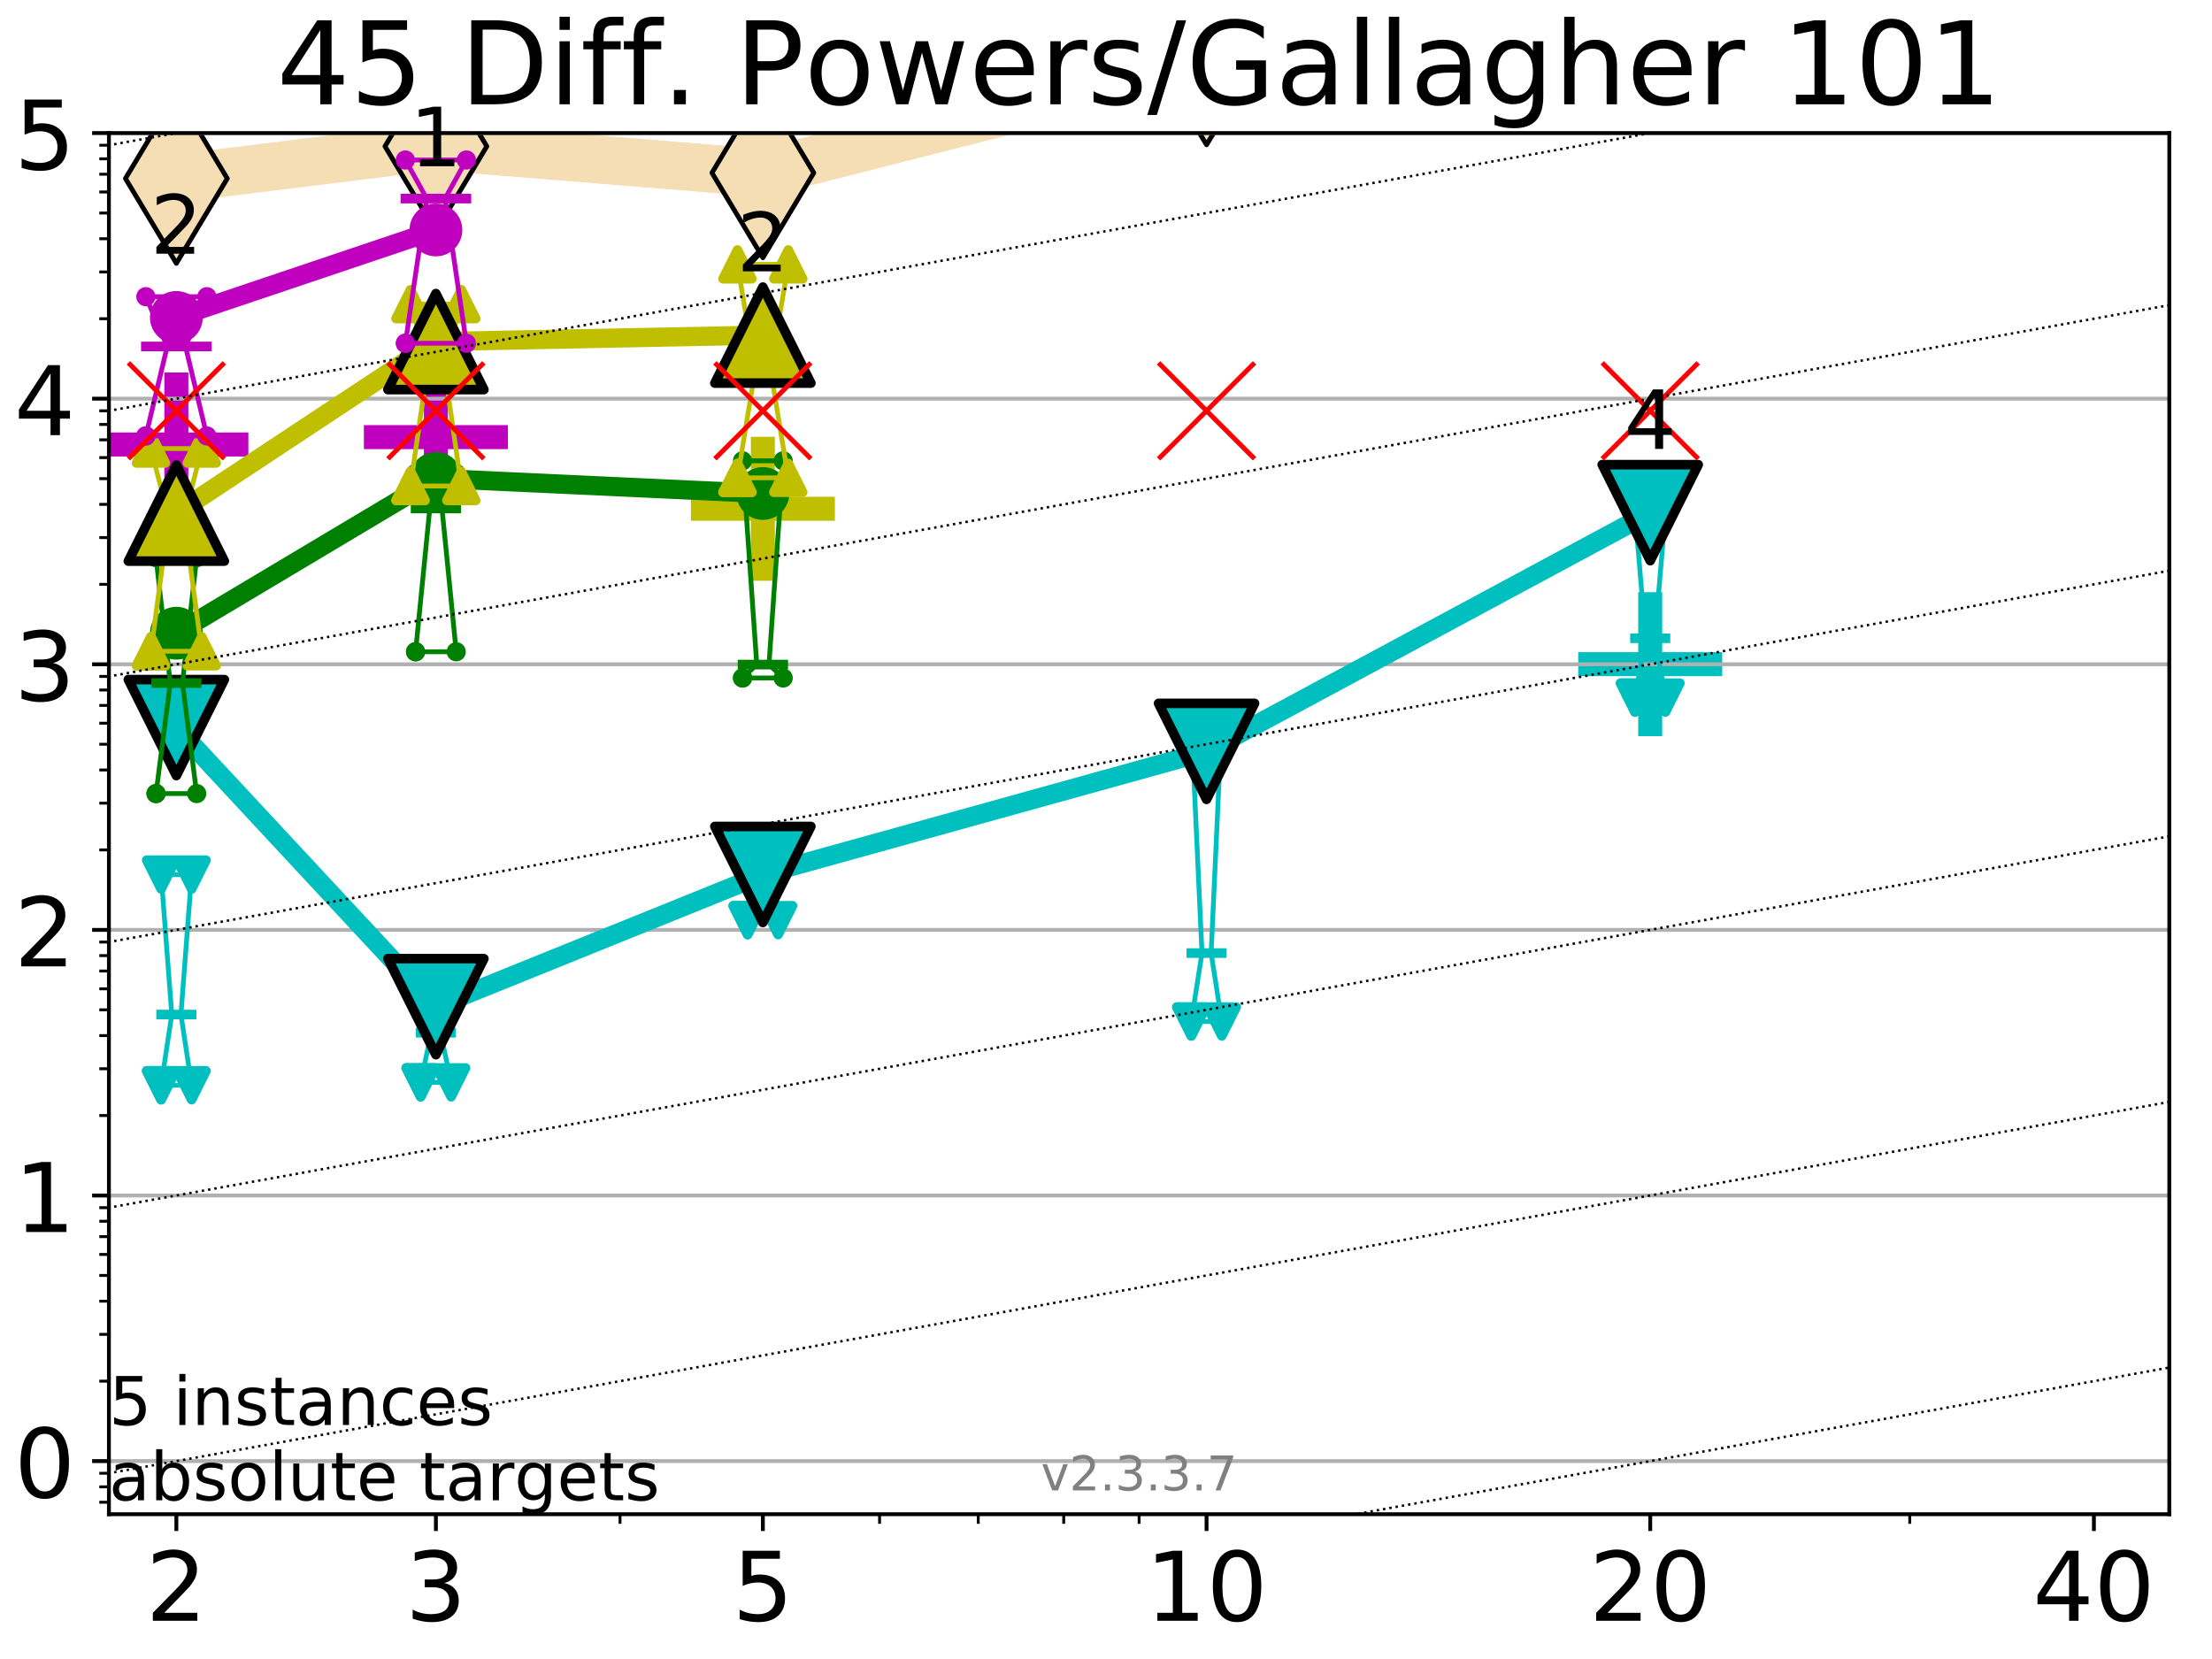 <?xml version="1.0" encoding="utf-8" standalone="no"?>
<!DOCTYPE svg PUBLIC "-//W3C//DTD SVG 1.1//EN"
  "http://www.w3.org/Graphics/SVG/1.1/DTD/svg11.dtd">
<!-- Created with matplotlib (https://matplotlib.org/) -->
<svg height="345.6pt" version="1.1" viewBox="0 0 460.8 345.6" width="460.8pt" xmlns="http://www.w3.org/2000/svg" xmlns:xlink="http://www.w3.org/1999/xlink">
 <defs>
  <style type="text/css">
*{stroke-linecap:butt;stroke-linejoin:round;}
  </style>
 </defs>
 <g id="figure_1">
  <g id="patch_1">
   <path d="M 0 345.6 
L 460.8 345.6 
L 460.8 0 
L 0 0 
z
" style="fill:#ffffff;"/>
  </g>
  <g id="axes_1">
   <g id="patch_2">
    <path d="M 22.69 315.44 
L 451.904 315.44 
L 451.904 27.72 
L 22.69 27.72 
z
" style="fill:#ffffff;"/>
   </g>
   <g id="line2d_1">
    <path clip-path="url(#p48de6385a6)" d="M 36.739 37.185 
L 90.805 30.483 
L 158.92 36.01 
L 251.346 12.482 
L 302.214 -1 
" style="fill:none;stroke:#f5deb3;stroke-linecap:square;stroke-width:10;"/>
    <defs>
     <path d="M 0 17.678 
L 10.607 0 
L 0 -17.678 
L -10.607 0 
z
" id="m143bb5221d" style="stroke:#000000;stroke-linejoin:miter;"/>
    </defs>
    <g clip-path="url(#p48de6385a6)">
     <use style="fill:#f5deb3;stroke:#000000;stroke-linejoin:miter;" x="36.739" xlink:href="#m143bb5221d" y="37.185"/>
     <use style="fill:#f5deb3;stroke:#000000;stroke-linejoin:miter;" x="90.805" xlink:href="#m143bb5221d" y="30.483"/>
     <use style="fill:#f5deb3;stroke:#000000;stroke-linejoin:miter;" x="158.92" xlink:href="#m143bb5221d" y="36.01"/>
     <use style="fill:#f5deb3;stroke:#000000;stroke-linejoin:miter;" x="251.346" xlink:href="#m143bb5221d" y="12.482"/>
     <use style="fill:#f5deb3;stroke:#000000;stroke-linejoin:miter;" x="302.214" xlink:href="#m143bb5221d" y="-1"/>
    </g>
   </g>
   <g id="line2d_2">
    <defs>
     <path d="M -15 0 
L 15 0 
M 0 15 
L 0 -15 
" id="m11f0ecebcb" style="stroke:#00bfbf;stroke-width:5;"/>
    </defs>
    <g clip-path="url(#p48de6385a6)">
     <use style="fill:#00bfbf;stroke:#00bfbf;stroke-width:5;" x="343.772" xlink:href="#m11f0ecebcb" y="138.36"/>
    </g>
   </g>
   <g id="line2d_3">
    <defs>
     <path d="M -15 0 
L 15 0 
M 0 15 
L 0 -15 
" id="ma78b1daaa3" style="stroke:#bf00bf;stroke-width:5;"/>
    </defs>
    <g clip-path="url(#p48de6385a6)">
     <use style="fill:#bf00bf;stroke:#bf00bf;stroke-width:5;" x="90.805" xlink:href="#ma78b1daaa3" y="91.065"/>
    </g>
   </g>
   <g id="line2d_4">
    <defs>
     <path d="M -15 0 
L 15 0 
M 0 15 
L 0 -15 
" id="m13474bec3f" style="stroke:#bfbf00;stroke-width:5;"/>
    </defs>
    <g clip-path="url(#p48de6385a6)">
     <use style="fill:#bfbf00;stroke:#bfbf00;stroke-width:5;" x="158.92" xlink:href="#m13474bec3f" y="105.989"/>
    </g>
   </g>
   <g id="line2d_5">
    <g clip-path="url(#p48de6385a6)">
     <use style="fill:#bf00bf;stroke:#bf00bf;stroke-width:5;" x="36.739" xlink:href="#ma78b1daaa3" y="92.593"/>
    </g>
   </g>
   <g id="matplotlib.axis_1">
    <g id="xtick_1">
     <g id="line2d_6">
      <defs>
       <path d="M 0 0 
L 0 3.5 
" id="m26e465ea55" style="stroke:#000000;stroke-width:0.8;"/>
      </defs>
      <g>
       <use style="stroke:#000000;stroke-width:0.8;" x="36.739" xlink:href="#m26e465ea55" y="315.44"/>
      </g>
     </g>
     <g id="text_1">
      <!-- 2 -->
      <defs>
       <path d="M 19.188 8.297 
L 53.609 8.297 
L 53.609 0 
L 7.328 0 
L 7.328 8.297 
Q 12.938 14.109 22.625 23.891 
Q 32.328 33.688 34.812 36.531 
Q 39.547 41.844 41.422 45.531 
Q 43.312 49.219 43.312 52.781 
Q 43.312 58.594 39.234 62.25 
Q 35.156 65.922 28.609 65.922 
Q 23.969 65.922 18.812 64.312 
Q 13.672 62.703 7.812 59.422 
L 7.812 69.391 
Q 13.766 71.781 18.938 73 
Q 24.125 74.219 28.422 74.219 
Q 39.75 74.219 46.484 68.547 
Q 53.219 62.891 53.219 53.422 
Q 53.219 48.922 51.531 44.891 
Q 49.859 40.875 45.406 35.406 
Q 44.188 33.984 37.641 27.219 
Q 31.109 20.453 19.188 8.297 
z
" id="DejaVuSans-50"/>
      </defs>
      <g transform="translate(30.377 337.637)scale(0.2 -0.2)">
       <use xlink:href="#DejaVuSans-50"/>
      </g>
     </g>
    </g>
    <g id="xtick_2">
     <g id="line2d_7">
      <g>
       <use style="stroke:#000000;stroke-width:0.8;" x="90.805" xlink:href="#m26e465ea55" y="315.44"/>
      </g>
     </g>
     <g id="text_2">
      <!-- 3 -->
      <defs>
       <path d="M 40.578 39.312 
Q 47.656 37.797 51.625 33 
Q 55.609 28.219 55.609 21.188 
Q 55.609 10.406 48.188 4.484 
Q 40.766 -1.422 27.094 -1.422 
Q 22.516 -1.422 17.656 -0.516 
Q 12.797 0.391 7.625 2.203 
L 7.625 11.719 
Q 11.719 9.328 16.594 8.109 
Q 21.484 6.891 26.812 6.891 
Q 36.078 6.891 40.938 10.547 
Q 45.797 14.203 45.797 21.188 
Q 45.797 27.641 41.281 31.266 
Q 36.766 34.906 28.719 34.906 
L 20.219 34.906 
L 20.219 43.016 
L 29.109 43.016 
Q 36.375 43.016 40.234 45.922 
Q 44.094 48.828 44.094 54.297 
Q 44.094 59.906 40.109 62.906 
Q 36.141 65.922 28.719 65.922 
Q 24.656 65.922 20.016 65.031 
Q 15.375 64.156 9.812 62.312 
L 9.812 71.094 
Q 15.438 72.656 20.344 73.438 
Q 25.25 74.219 29.594 74.219 
Q 40.828 74.219 47.359 69.109 
Q 53.906 64.016 53.906 55.328 
Q 53.906 49.266 50.438 45.094 
Q 46.969 40.922 40.578 39.312 
z
" id="DejaVuSans-51"/>
      </defs>
      <g transform="translate(84.442 337.637)scale(0.2 -0.2)">
       <use xlink:href="#DejaVuSans-51"/>
      </g>
     </g>
    </g>
    <g id="xtick_3">
     <g id="line2d_8">
      <g>
       <use style="stroke:#000000;stroke-width:0.8;" x="158.92" xlink:href="#m26e465ea55" y="315.44"/>
      </g>
     </g>
     <g id="text_3">
      <!-- 5 -->
      <defs>
       <path d="M 10.797 72.906 
L 49.516 72.906 
L 49.516 64.594 
L 19.828 64.594 
L 19.828 46.734 
Q 21.969 47.469 24.109 47.828 
Q 26.266 48.188 28.422 48.188 
Q 40.625 48.188 47.75 41.5 
Q 54.891 34.812 54.891 23.391 
Q 54.891 11.625 47.562 5.094 
Q 40.234 -1.422 26.906 -1.422 
Q 22.312 -1.422 17.547 -0.641 
Q 12.797 0.141 7.719 1.703 
L 7.719 11.625 
Q 12.109 9.234 16.797 8.062 
Q 21.484 6.891 26.703 6.891 
Q 35.156 6.891 40.078 11.328 
Q 45.016 15.766 45.016 23.391 
Q 45.016 31 40.078 35.438 
Q 35.156 39.891 26.703 39.891 
Q 22.75 39.891 18.812 39.016 
Q 14.891 38.141 10.797 36.281 
z
" id="DejaVuSans-53"/>
      </defs>
      <g transform="translate(152.557 337.637)scale(0.2 -0.2)">
       <use xlink:href="#DejaVuSans-53"/>
      </g>
     </g>
    </g>
    <g id="xtick_4">
     <g id="line2d_9">
      <g>
       <use style="stroke:#000000;stroke-width:0.8;" x="251.346" xlink:href="#m26e465ea55" y="315.44"/>
      </g>
     </g>
     <g id="text_4">
      <!-- 10 -->
      <defs>
       <path d="M 12.406 8.297 
L 28.516 8.297 
L 28.516 63.922 
L 10.984 60.406 
L 10.984 69.391 
L 28.422 72.906 
L 38.281 72.906 
L 38.281 8.297 
L 54.391 8.297 
L 54.391 0 
L 12.406 0 
z
" id="DejaVuSans-49"/>
       <path d="M 31.781 66.406 
Q 24.172 66.406 20.328 58.906 
Q 16.5 51.422 16.5 36.375 
Q 16.5 21.391 20.328 13.891 
Q 24.172 6.391 31.781 6.391 
Q 39.453 6.391 43.281 13.891 
Q 47.125 21.391 47.125 36.375 
Q 47.125 51.422 43.281 58.906 
Q 39.453 66.406 31.781 66.406 
z
M 31.781 74.219 
Q 44.047 74.219 50.516 64.516 
Q 56.984 54.828 56.984 36.375 
Q 56.984 17.969 50.516 8.266 
Q 44.047 -1.422 31.781 -1.422 
Q 19.531 -1.422 13.062 8.266 
Q 6.594 17.969 6.594 36.375 
Q 6.594 54.828 13.062 64.516 
Q 19.531 74.219 31.781 74.219 
z
" id="DejaVuSans-48"/>
      </defs>
      <g transform="translate(238.621 337.637)scale(0.2 -0.2)">
       <use xlink:href="#DejaVuSans-49"/>
       <use x="63.623" xlink:href="#DejaVuSans-48"/>
      </g>
     </g>
    </g>
    <g id="xtick_5">
     <g id="line2d_10">
      <g>
       <use style="stroke:#000000;stroke-width:0.8;" x="343.772" xlink:href="#m26e465ea55" y="315.44"/>
      </g>
     </g>
     <g id="text_5">
      <!-- 20 -->
      <g transform="translate(331.047 337.637)scale(0.2 -0.2)">
       <use xlink:href="#DejaVuSans-50"/>
       <use x="63.623" xlink:href="#DejaVuSans-48"/>
      </g>
     </g>
    </g>
    <g id="xtick_6">
     <g id="line2d_11">
      <g>
       <use style="stroke:#000000;stroke-width:0.8;" x="436.198" xlink:href="#m26e465ea55" y="315.44"/>
      </g>
     </g>
     <g id="text_6">
      <!-- 40 -->
      <defs>
       <path d="M 37.797 64.312 
L 12.891 25.391 
L 37.797 25.391 
z
M 35.203 72.906 
L 47.609 72.906 
L 47.609 25.391 
L 58.016 25.391 
L 58.016 17.188 
L 47.609 17.188 
L 47.609 0 
L 37.797 0 
L 37.797 17.188 
L 4.891 17.188 
L 4.891 26.703 
z
" id="DejaVuSans-52"/>
      </defs>
      <g transform="translate(423.473 337.637)scale(0.2 -0.2)">
       <use xlink:href="#DejaVuSans-52"/>
       <use x="63.623" xlink:href="#DejaVuSans-48"/>
      </g>
     </g>
    </g>
    <g id="xtick_7">
     <g id="line2d_12">
      <defs>
       <path d="M 0 0 
L 0 2 
" id="ma9950a8998" style="stroke:#000000;stroke-width:0.6;"/>
      </defs>
      <g>
       <use style="stroke:#000000;stroke-width:0.6;" x="129.165" xlink:href="#ma9950a8998" y="315.44"/>
      </g>
     </g>
    </g>
    <g id="xtick_8">
     <g id="line2d_13">
      <g>
       <use style="stroke:#000000;stroke-width:0.6;" x="183.231" xlink:href="#ma9950a8998" y="315.44"/>
      </g>
     </g>
    </g>
    <g id="xtick_9">
     <g id="line2d_14">
      <g>
       <use style="stroke:#000000;stroke-width:0.6;" x="203.786" xlink:href="#ma9950a8998" y="315.44"/>
      </g>
     </g>
    </g>
    <g id="xtick_10">
     <g id="line2d_15">
      <g>
       <use style="stroke:#000000;stroke-width:0.6;" x="221.591" xlink:href="#ma9950a8998" y="315.44"/>
      </g>
     </g>
    </g>
    <g id="xtick_11">
     <g id="line2d_16">
      <g>
       <use style="stroke:#000000;stroke-width:0.6;" x="237.297" xlink:href="#ma9950a8998" y="315.44"/>
      </g>
     </g>
    </g>
    <g id="xtick_12">
     <g id="line2d_17">
      <g>
       <use style="stroke:#000000;stroke-width:0.6;" x="397.838" xlink:href="#ma9950a8998" y="315.44"/>
      </g>
     </g>
    </g>
   </g>
   <g id="matplotlib.axis_2">
    <g id="ytick_1">
     <g id="line2d_18">
      <path clip-path="url(#p48de6385a6)" d="M 22.69 304.374 
L 451.904 304.374 
" style="fill:none;stroke:#b0b0b0;stroke-linecap:square;stroke-width:0.8;"/>
     </g>
     <g id="line2d_19">
      <defs>
       <path d="M 0 0 
L -3.5 0 
" id="m10215bde98" style="stroke:#000000;stroke-width:0.8;"/>
      </defs>
      <g>
       <use style="stroke:#000000;stroke-width:0.8;" x="22.69" xlink:href="#m10215bde98" y="304.374"/>
      </g>
     </g>
     <g id="text_7">
      <!-- 0 -->
      <g transform="translate(2.965 311.972)scale(0.2 -0.2)">
       <use xlink:href="#DejaVuSans-48"/>
      </g>
     </g>
    </g>
    <g id="ytick_2">
     <g id="line2d_20">
      <path clip-path="url(#p48de6385a6)" d="M 22.69 249.043 
L 451.904 249.043 
" style="fill:none;stroke:#b0b0b0;stroke-linecap:square;stroke-width:0.8;"/>
     </g>
     <g id="line2d_21">
      <g>
       <use style="stroke:#000000;stroke-width:0.8;" x="22.69" xlink:href="#m10215bde98" y="249.043"/>
      </g>
     </g>
     <g id="text_8">
      <!-- 1 -->
      <g transform="translate(2.965 256.642)scale(0.2 -0.2)">
       <use xlink:href="#DejaVuSans-49"/>
      </g>
     </g>
    </g>
    <g id="ytick_3">
     <g id="line2d_22">
      <path clip-path="url(#p48de6385a6)" d="M 22.69 193.712 
L 451.904 193.712 
" style="fill:none;stroke:#b0b0b0;stroke-linecap:square;stroke-width:0.8;"/>
     </g>
     <g id="line2d_23">
      <g>
       <use style="stroke:#000000;stroke-width:0.8;" x="22.69" xlink:href="#m10215bde98" y="193.712"/>
      </g>
     </g>
     <g id="text_9">
      <!-- 2 -->
      <g transform="translate(2.965 201.311)scale(0.2 -0.2)">
       <use xlink:href="#DejaVuSans-50"/>
      </g>
     </g>
    </g>
    <g id="ytick_4">
     <g id="line2d_24">
      <path clip-path="url(#p48de6385a6)" d="M 22.69 138.382 
L 451.904 138.382 
" style="fill:none;stroke:#b0b0b0;stroke-linecap:square;stroke-width:0.8;"/>
     </g>
     <g id="line2d_25">
      <g>
       <use style="stroke:#000000;stroke-width:0.8;" x="22.69" xlink:href="#m10215bde98" y="138.382"/>
      </g>
     </g>
     <g id="text_10">
      <!-- 3 -->
      <g transform="translate(2.965 145.98)scale(0.2 -0.2)">
       <use xlink:href="#DejaVuSans-51"/>
      </g>
     </g>
    </g>
    <g id="ytick_5">
     <g id="line2d_26">
      <path clip-path="url(#p48de6385a6)" d="M 22.69 83.051 
L 451.904 83.051 
" style="fill:none;stroke:#b0b0b0;stroke-linecap:square;stroke-width:0.8;"/>
     </g>
     <g id="line2d_27">
      <g>
       <use style="stroke:#000000;stroke-width:0.8;" x="22.69" xlink:href="#m10215bde98" y="83.051"/>
      </g>
     </g>
     <g id="text_11">
      <!-- 4 -->
      <g transform="translate(2.965 90.649)scale(0.2 -0.2)">
       <use xlink:href="#DejaVuSans-52"/>
      </g>
     </g>
    </g>
    <g id="ytick_6">
     <g id="line2d_28">
      <path clip-path="url(#p48de6385a6)" d="M 22.69 27.72 
L 451.904 27.72 
" style="fill:none;stroke:#b0b0b0;stroke-linecap:square;stroke-width:0.8;"/>
     </g>
     <g id="line2d_29">
      <g>
       <use style="stroke:#000000;stroke-width:0.8;" x="22.69" xlink:href="#m10215bde98" y="27.72"/>
      </g>
     </g>
     <g id="text_12">
      <!-- 5 -->
      <g transform="translate(2.965 35.318)scale(0.2 -0.2)">
       <use xlink:href="#DejaVuSans-53"/>
      </g>
     </g>
    </g>
    <g id="ytick_7">
     <g id="line2d_30">
      <defs>
       <path d="M 0 0 
L -2 0 
" id="m26059a6b35" style="stroke:#000000;stroke-width:0.6;"/>
      </defs>
      <g>
       <use style="stroke:#000000;stroke-width:0.6;" x="22.69" xlink:href="#m26059a6b35" y="312.945"/>
      </g>
     </g>
    </g>
    <g id="ytick_8">
     <g id="line2d_31">
      <g>
       <use style="stroke:#000000;stroke-width:0.6;" x="22.69" xlink:href="#m26059a6b35" y="309.736"/>
      </g>
     </g>
    </g>
    <g id="ytick_9">
     <g id="line2d_32">
      <g>
       <use style="stroke:#000000;stroke-width:0.6;" x="22.69" xlink:href="#m26059a6b35" y="306.906"/>
      </g>
     </g>
    </g>
    <g id="ytick_10">
     <g id="line2d_33">
      <g>
       <use style="stroke:#000000;stroke-width:0.6;" x="22.69" xlink:href="#m26059a6b35" y="287.718"/>
      </g>
     </g>
    </g>
    <g id="ytick_11">
     <g id="line2d_34">
      <g>
       <use style="stroke:#000000;stroke-width:0.6;" x="22.69" xlink:href="#m26059a6b35" y="277.974"/>
      </g>
     </g>
    </g>
    <g id="ytick_12">
     <g id="line2d_35">
      <g>
       <use style="stroke:#000000;stroke-width:0.6;" x="22.69" xlink:href="#m26059a6b35" y="271.061"/>
      </g>
     </g>
    </g>
    <g id="ytick_13">
     <g id="line2d_36">
      <g>
       <use style="stroke:#000000;stroke-width:0.6;" x="22.69" xlink:href="#m26059a6b35" y="265.699"/>
      </g>
     </g>
    </g>
    <g id="ytick_14">
     <g id="line2d_37">
      <g>
       <use style="stroke:#000000;stroke-width:0.6;" x="22.69" xlink:href="#m26059a6b35" y="261.318"/>
      </g>
     </g>
    </g>
    <g id="ytick_15">
     <g id="line2d_38">
      <g>
       <use style="stroke:#000000;stroke-width:0.6;" x="22.69" xlink:href="#m26059a6b35" y="257.614"/>
      </g>
     </g>
    </g>
    <g id="ytick_16">
     <g id="line2d_39">
      <g>
       <use style="stroke:#000000;stroke-width:0.6;" x="22.69" xlink:href="#m26059a6b35" y="254.405"/>
      </g>
     </g>
    </g>
    <g id="ytick_17">
     <g id="line2d_40">
      <g>
       <use style="stroke:#000000;stroke-width:0.6;" x="22.69" xlink:href="#m26059a6b35" y="251.575"/>
      </g>
     </g>
    </g>
    <g id="ytick_18">
     <g id="line2d_41">
      <g>
       <use style="stroke:#000000;stroke-width:0.6;" x="22.69" xlink:href="#m26059a6b35" y="232.387"/>
      </g>
     </g>
    </g>
    <g id="ytick_19">
     <g id="line2d_42">
      <g>
       <use style="stroke:#000000;stroke-width:0.6;" x="22.69" xlink:href="#m26059a6b35" y="222.644"/>
      </g>
     </g>
    </g>
    <g id="ytick_20">
     <g id="line2d_43">
      <g>
       <use style="stroke:#000000;stroke-width:0.6;" x="22.69" xlink:href="#m26059a6b35" y="215.731"/>
      </g>
     </g>
    </g>
    <g id="ytick_21">
     <g id="line2d_44">
      <g>
       <use style="stroke:#000000;stroke-width:0.6;" x="22.69" xlink:href="#m26059a6b35" y="210.369"/>
      </g>
     </g>
    </g>
    <g id="ytick_22">
     <g id="line2d_45">
      <g>
       <use style="stroke:#000000;stroke-width:0.6;" x="22.69" xlink:href="#m26059a6b35" y="205.987"/>
      </g>
     </g>
    </g>
    <g id="ytick_23">
     <g id="line2d_46">
      <g>
       <use style="stroke:#000000;stroke-width:0.6;" x="22.69" xlink:href="#m26059a6b35" y="202.283"/>
      </g>
     </g>
    </g>
    <g id="ytick_24">
     <g id="line2d_47">
      <g>
       <use style="stroke:#000000;stroke-width:0.6;" x="22.69" xlink:href="#m26059a6b35" y="199.074"/>
      </g>
     </g>
    </g>
    <g id="ytick_25">
     <g id="line2d_48">
      <g>
       <use style="stroke:#000000;stroke-width:0.6;" x="22.69" xlink:href="#m26059a6b35" y="196.244"/>
      </g>
     </g>
    </g>
    <g id="ytick_26">
     <g id="line2d_49">
      <g>
       <use style="stroke:#000000;stroke-width:0.6;" x="22.69" xlink:href="#m26059a6b35" y="177.056"/>
      </g>
     </g>
    </g>
    <g id="ytick_27">
     <g id="line2d_50">
      <g>
       <use style="stroke:#000000;stroke-width:0.6;" x="22.69" xlink:href="#m26059a6b35" y="167.313"/>
      </g>
     </g>
    </g>
    <g id="ytick_28">
     <g id="line2d_51">
      <g>
       <use style="stroke:#000000;stroke-width:0.6;" x="22.69" xlink:href="#m26059a6b35" y="160.4"/>
      </g>
     </g>
    </g>
    <g id="ytick_29">
     <g id="line2d_52">
      <g>
       <use style="stroke:#000000;stroke-width:0.6;" x="22.69" xlink:href="#m26059a6b35" y="155.038"/>
      </g>
     </g>
    </g>
    <g id="ytick_30">
     <g id="line2d_53">
      <g>
       <use style="stroke:#000000;stroke-width:0.6;" x="22.69" xlink:href="#m26059a6b35" y="150.657"/>
      </g>
     </g>
    </g>
    <g id="ytick_31">
     <g id="line2d_54">
      <g>
       <use style="stroke:#000000;stroke-width:0.6;" x="22.69" xlink:href="#m26059a6b35" y="146.952"/>
      </g>
     </g>
    </g>
    <g id="ytick_32">
     <g id="line2d_55">
      <g>
       <use style="stroke:#000000;stroke-width:0.6;" x="22.69" xlink:href="#m26059a6b35" y="143.744"/>
      </g>
     </g>
    </g>
    <g id="ytick_33">
     <g id="line2d_56">
      <g>
       <use style="stroke:#000000;stroke-width:0.6;" x="22.69" xlink:href="#m26059a6b35" y="140.913"/>
      </g>
     </g>
    </g>
    <g id="ytick_34">
     <g id="line2d_57">
      <g>
       <use style="stroke:#000000;stroke-width:0.6;" x="22.69" xlink:href="#m26059a6b35" y="121.725"/>
      </g>
     </g>
    </g>
    <g id="ytick_35">
     <g id="line2d_58">
      <g>
       <use style="stroke:#000000;stroke-width:0.6;" x="22.69" xlink:href="#m26059a6b35" y="111.982"/>
      </g>
     </g>
    </g>
    <g id="ytick_36">
     <g id="line2d_59">
      <g>
       <use style="stroke:#000000;stroke-width:0.6;" x="22.69" xlink:href="#m26059a6b35" y="105.069"/>
      </g>
     </g>
    </g>
    <g id="ytick_37">
     <g id="line2d_60">
      <g>
       <use style="stroke:#000000;stroke-width:0.6;" x="22.69" xlink:href="#m26059a6b35" y="99.707"/>
      </g>
     </g>
    </g>
    <g id="ytick_38">
     <g id="line2d_61">
      <g>
       <use style="stroke:#000000;stroke-width:0.6;" x="22.69" xlink:href="#m26059a6b35" y="95.326"/>
      </g>
     </g>
    </g>
    <g id="ytick_39">
     <g id="line2d_62">
      <g>
       <use style="stroke:#000000;stroke-width:0.6;" x="22.69" xlink:href="#m26059a6b35" y="91.622"/>
      </g>
     </g>
    </g>
    <g id="ytick_40">
     <g id="line2d_63">
      <g>
       <use style="stroke:#000000;stroke-width:0.6;" x="22.69" xlink:href="#m26059a6b35" y="88.413"/>
      </g>
     </g>
    </g>
    <g id="ytick_41">
     <g id="line2d_64">
      <g>
       <use style="stroke:#000000;stroke-width:0.6;" x="22.69" xlink:href="#m26059a6b35" y="85.583"/>
      </g>
     </g>
    </g>
    <g id="ytick_42">
     <g id="line2d_65">
      <g>
       <use style="stroke:#000000;stroke-width:0.6;" x="22.69" xlink:href="#m26059a6b35" y="66.395"/>
      </g>
     </g>
    </g>
    <g id="ytick_43">
     <g id="line2d_66">
      <g>
       <use style="stroke:#000000;stroke-width:0.6;" x="22.69" xlink:href="#m26059a6b35" y="56.651"/>
      </g>
     </g>
    </g>
    <g id="ytick_44">
     <g id="line2d_67">
      <g>
       <use style="stroke:#000000;stroke-width:0.6;" x="22.69" xlink:href="#m26059a6b35" y="49.738"/>
      </g>
     </g>
    </g>
    <g id="ytick_45">
     <g id="line2d_68">
      <g>
       <use style="stroke:#000000;stroke-width:0.6;" x="22.69" xlink:href="#m26059a6b35" y="44.376"/>
      </g>
     </g>
    </g>
    <g id="ytick_46">
     <g id="line2d_69">
      <g>
       <use style="stroke:#000000;stroke-width:0.6;" x="22.69" xlink:href="#m26059a6b35" y="39.995"/>
      </g>
     </g>
    </g>
    <g id="ytick_47">
     <g id="line2d_70">
      <g>
       <use style="stroke:#000000;stroke-width:0.6;" x="22.69" xlink:href="#m26059a6b35" y="36.291"/>
      </g>
     </g>
    </g>
    <g id="ytick_48">
     <g id="line2d_71">
      <g>
       <use style="stroke:#000000;stroke-width:0.6;" x="22.69" xlink:href="#m26059a6b35" y="33.082"/>
      </g>
     </g>
    </g>
    <g id="ytick_49">
     <g id="line2d_72">
      <g>
       <use style="stroke:#000000;stroke-width:0.6;" x="22.69" xlink:href="#m26059a6b35" y="30.252"/>
      </g>
     </g>
    </g>
   </g>
   <g id="line2d_73">
    <path clip-path="url(#p48de6385a6)" d="M 33.562 226.082 
L 35.786 211.349 
L 33.562 182.194 
L 39.916 182.194 
L 37.692 211.349 
L 39.916 226.082 
L 33.562 226.082 
" style="fill:none;stroke:#00bfbf;stroke-linecap:square;"/>
   </g>
   <g id="line2d_74">
    <path clip-path="url(#p48de6385a6)" d="M 33.562 226.082 
L 39.916 226.082 
L 39.916 182.194 
L 33.562 182.194 
L 33.562 226.082 
" style="fill:none;"/>
    <defs>
     <path d="M -0 3 
L 3 -3 
L -3 -3 
z
" id="m8b09a5841c" style="stroke:#00bfbf;stroke-linejoin:miter;stroke-width:2;"/>
    </defs>
    <g clip-path="url(#p48de6385a6)">
     <use style="fill:#00bfbf;stroke:#00bfbf;stroke-linejoin:miter;stroke-width:2;" x="33.562" xlink:href="#m8b09a5841c" y="226.082"/>
     <use style="fill:#00bfbf;stroke:#00bfbf;stroke-linejoin:miter;stroke-width:2;" x="39.916" xlink:href="#m8b09a5841c" y="226.082"/>
     <use style="fill:#00bfbf;stroke:#00bfbf;stroke-linejoin:miter;stroke-width:2;" x="39.916" xlink:href="#m8b09a5841c" y="182.194"/>
     <use style="fill:#00bfbf;stroke:#00bfbf;stroke-linejoin:miter;stroke-width:2;" x="33.562" xlink:href="#m8b09a5841c" y="182.194"/>
     <use style="fill:#00bfbf;stroke:#00bfbf;stroke-linejoin:miter;stroke-width:2;" x="33.562" xlink:href="#m8b09a5841c" y="226.082"/>
    </g>
   </g>
   <g id="line2d_75">
    <path clip-path="url(#p48de6385a6)" d="M 33.562 211.349 
L 39.916 211.349 
" style="fill:none;stroke:#00bfbf;stroke-linecap:square;stroke-width:2;"/>
   </g>
   <g id="line2d_76">
    <path clip-path="url(#p48de6385a6)" d="M 87.628 225.474 
L 89.852 215.137 
L 87.628 206.121 
L 93.982 206.121 
L 91.758 215.137 
L 93.982 225.474 
L 87.628 225.474 
" style="fill:none;stroke:#00bfbf;stroke-linecap:square;"/>
   </g>
   <g id="line2d_77">
    <path clip-path="url(#p48de6385a6)" d="M 87.628 225.474 
L 93.982 225.474 
L 93.982 206.121 
L 87.628 206.121 
L 87.628 225.474 
" style="fill:none;"/>
    <g clip-path="url(#p48de6385a6)">
     <use style="fill:#00bfbf;stroke:#00bfbf;stroke-linejoin:miter;stroke-width:2;" x="87.628" xlink:href="#m8b09a5841c" y="225.474"/>
     <use style="fill:#00bfbf;stroke:#00bfbf;stroke-linejoin:miter;stroke-width:2;" x="93.982" xlink:href="#m8b09a5841c" y="225.474"/>
     <use style="fill:#00bfbf;stroke:#00bfbf;stroke-linejoin:miter;stroke-width:2;" x="93.982" xlink:href="#m8b09a5841c" y="206.121"/>
     <use style="fill:#00bfbf;stroke:#00bfbf;stroke-linejoin:miter;stroke-width:2;" x="87.628" xlink:href="#m8b09a5841c" y="206.121"/>
     <use style="fill:#00bfbf;stroke:#00bfbf;stroke-linejoin:miter;stroke-width:2;" x="87.628" xlink:href="#m8b09a5841c" y="225.474"/>
    </g>
   </g>
   <g id="line2d_78">
    <path clip-path="url(#p48de6385a6)" d="M 87.628 215.137 
L 93.982 215.137 
" style="fill:none;stroke:#00bfbf;stroke-linecap:square;stroke-width:2;"/>
   </g>
   <g id="line2d_79">
    <path clip-path="url(#p48de6385a6)" d="M 155.743 191.686 
L 157.967 189.654 
L 155.743 176.067 
L 162.097 176.067 
L 159.873 189.654 
L 162.097 191.686 
L 155.743 191.686 
" style="fill:none;stroke:#00bfbf;stroke-linecap:square;"/>
   </g>
   <g id="line2d_80">
    <path clip-path="url(#p48de6385a6)" d="M 155.743 191.686 
L 162.097 191.686 
L 162.097 176.067 
L 155.743 176.067 
L 155.743 191.686 
" style="fill:none;"/>
    <g clip-path="url(#p48de6385a6)">
     <use style="fill:#00bfbf;stroke:#00bfbf;stroke-linejoin:miter;stroke-width:2;" x="155.743" xlink:href="#m8b09a5841c" y="191.686"/>
     <use style="fill:#00bfbf;stroke:#00bfbf;stroke-linejoin:miter;stroke-width:2;" x="162.097" xlink:href="#m8b09a5841c" y="191.686"/>
     <use style="fill:#00bfbf;stroke:#00bfbf;stroke-linejoin:miter;stroke-width:2;" x="162.097" xlink:href="#m8b09a5841c" y="176.067"/>
     <use style="fill:#00bfbf;stroke:#00bfbf;stroke-linejoin:miter;stroke-width:2;" x="155.743" xlink:href="#m8b09a5841c" y="176.067"/>
     <use style="fill:#00bfbf;stroke:#00bfbf;stroke-linejoin:miter;stroke-width:2;" x="155.743" xlink:href="#m8b09a5841c" y="191.686"/>
    </g>
   </g>
   <g id="line2d_81">
    <path clip-path="url(#p48de6385a6)" d="M 155.743 189.654 
L 162.097 189.654 
" style="fill:none;stroke:#00bfbf;stroke-linecap:square;stroke-width:2;"/>
   </g>
   <g id="line2d_82">
    <path clip-path="url(#p48de6385a6)" d="M 248.169 212.794 
L 250.393 198.54 
L 248.169 150.287 
L 254.523 150.287 
L 252.299 198.54 
L 254.523 212.794 
L 248.169 212.794 
" style="fill:none;stroke:#00bfbf;stroke-linecap:square;"/>
   </g>
   <g id="line2d_83">
    <path clip-path="url(#p48de6385a6)" d="M 248.169 212.794 
L 254.523 212.794 
L 254.523 150.287 
L 248.169 150.287 
L 248.169 212.794 
" style="fill:none;"/>
    <g clip-path="url(#p48de6385a6)">
     <use style="fill:#00bfbf;stroke:#00bfbf;stroke-linejoin:miter;stroke-width:2;" x="248.169" xlink:href="#m8b09a5841c" y="212.794"/>
     <use style="fill:#00bfbf;stroke:#00bfbf;stroke-linejoin:miter;stroke-width:2;" x="254.523" xlink:href="#m8b09a5841c" y="212.794"/>
     <use style="fill:#00bfbf;stroke:#00bfbf;stroke-linejoin:miter;stroke-width:2;" x="254.523" xlink:href="#m8b09a5841c" y="150.287"/>
     <use style="fill:#00bfbf;stroke:#00bfbf;stroke-linejoin:miter;stroke-width:2;" x="248.169" xlink:href="#m8b09a5841c" y="150.287"/>
     <use style="fill:#00bfbf;stroke:#00bfbf;stroke-linejoin:miter;stroke-width:2;" x="248.169" xlink:href="#m8b09a5841c" y="212.794"/>
    </g>
   </g>
   <g id="line2d_84">
    <path clip-path="url(#p48de6385a6)" d="M 248.169 198.54 
L 254.523 198.54 
" style="fill:none;stroke:#00bfbf;stroke-linecap:square;stroke-width:2;"/>
   </g>
   <g id="line2d_85">
    <path clip-path="url(#p48de6385a6)" d="M 340.595 145.323 
L 342.819 132.968 
L 340.595 106.667 
L 346.949 106.667 
L 344.725 132.968 
L 346.949 145.323 
L 340.595 145.323 
" style="fill:none;stroke:#00bfbf;stroke-linecap:square;"/>
   </g>
   <g id="line2d_86">
    <path clip-path="url(#p48de6385a6)" d="M 340.595 145.323 
L 346.949 145.323 
L 346.949 106.667 
L 340.595 106.667 
L 340.595 145.323 
" style="fill:none;"/>
    <g clip-path="url(#p48de6385a6)">
     <use style="fill:#00bfbf;stroke:#00bfbf;stroke-linejoin:miter;stroke-width:2;" x="340.595" xlink:href="#m8b09a5841c" y="145.323"/>
     <use style="fill:#00bfbf;stroke:#00bfbf;stroke-linejoin:miter;stroke-width:2;" x="346.949" xlink:href="#m8b09a5841c" y="145.323"/>
     <use style="fill:#00bfbf;stroke:#00bfbf;stroke-linejoin:miter;stroke-width:2;" x="346.949" xlink:href="#m8b09a5841c" y="106.667"/>
     <use style="fill:#00bfbf;stroke:#00bfbf;stroke-linejoin:miter;stroke-width:2;" x="340.595" xlink:href="#m8b09a5841c" y="106.667"/>
     <use style="fill:#00bfbf;stroke:#00bfbf;stroke-linejoin:miter;stroke-width:2;" x="340.595" xlink:href="#m8b09a5841c" y="145.323"/>
    </g>
   </g>
   <g id="line2d_87">
    <path clip-path="url(#p48de6385a6)" d="M 340.595 132.968 
L 346.949 132.968 
" style="fill:none;stroke:#00bfbf;stroke-linecap:square;stroke-width:2;"/>
   </g>
   <g id="line2d_88">
    <path clip-path="url(#p48de6385a6)" d="M 36.739 151.571 
L 90.805 209.705 
" style="fill:none;stroke:#00bfbf;stroke-linecap:square;stroke-width:4;"/>
   </g>
   <g id="line2d_89">
    <path clip-path="url(#p48de6385a6)" d="M 90.805 209.705 
L 158.92 182.167 
" style="fill:none;stroke:#00bfbf;stroke-linecap:square;stroke-width:4;"/>
   </g>
   <g id="line2d_90">
    <path clip-path="url(#p48de6385a6)" d="M 158.92 182.167 
L 251.346 156.523 
" style="fill:none;stroke:#00bfbf;stroke-linecap:square;stroke-width:4;"/>
   </g>
   <g id="line2d_91">
    <path clip-path="url(#p48de6385a6)" d="M 251.346 156.523 
L 343.772 106.796 
" style="fill:none;stroke:#00bfbf;stroke-linecap:square;stroke-width:4;"/>
   </g>
   <g id="line2d_92">
    <path clip-path="url(#p48de6385a6)" d="M 36.739 151.571 
L 90.805 209.705 
L 158.92 182.167 
L 251.346 156.523 
L 343.772 106.796 
" style="fill:none;"/>
    <defs>
     <path d="M -0 10 
L 10 -10 
L -10 -10 
z
" id="mfedcbfdfc9" style="stroke:#000000;stroke-linejoin:miter;stroke-width:2;"/>
    </defs>
    <g clip-path="url(#p48de6385a6)">
     <use style="fill:#00bfbf;stroke:#000000;stroke-linejoin:miter;stroke-width:2;" x="36.739" xlink:href="#mfedcbfdfc9" y="151.571"/>
     <use style="fill:#00bfbf;stroke:#000000;stroke-linejoin:miter;stroke-width:2;" x="90.805" xlink:href="#mfedcbfdfc9" y="209.705"/>
     <use style="fill:#00bfbf;stroke:#000000;stroke-linejoin:miter;stroke-width:2;" x="158.92" xlink:href="#mfedcbfdfc9" y="182.167"/>
     <use style="fill:#00bfbf;stroke:#000000;stroke-linejoin:miter;stroke-width:2;" x="251.346" xlink:href="#mfedcbfdfc9" y="156.523"/>
     <use style="fill:#00bfbf;stroke:#000000;stroke-linejoin:miter;stroke-width:2;" x="343.772" xlink:href="#mfedcbfdfc9" y="106.796"/>
    </g>
   </g>
   <g id="line2d_93">
    <path clip-path="url(#p48de6385a6)" d="M 32.503 165.316 
L 35.468 142.287 
L 32.503 116.167 
L 40.975 116.167 
L 38.01 142.287 
L 40.975 165.316 
L 32.503 165.316 
" style="fill:none;stroke:#008000;stroke-linecap:square;"/>
   </g>
   <g id="line2d_94">
    <path clip-path="url(#p48de6385a6)" d="M 32.503 165.316 
L 40.975 165.316 
L 40.975 116.167 
L 32.503 116.167 
L 32.503 165.316 
" style="fill:none;"/>
    <defs>
     <path d="M 0 1.5 
C 0.398 1.5 0.779 1.342 1.061 1.061 
C 1.342 0.779 1.5 0.398 1.5 0 
C 1.5 -0.398 1.342 -0.779 1.061 -1.061 
C 0.779 -1.342 0.398 -1.5 0 -1.5 
C -0.398 -1.5 -0.779 -1.342 -1.061 -1.061 
C -1.342 -0.779 -1.5 -0.398 -1.5 0 
C -1.5 0.398 -1.342 0.779 -1.061 1.061 
C -0.779 1.342 -0.398 1.5 0 1.5 
z
" id="m524be26d95" style="stroke:#008000;"/>
    </defs>
    <g clip-path="url(#p48de6385a6)">
     <use style="fill:#008000;stroke:#008000;" x="32.503" xlink:href="#m524be26d95" y="165.316"/>
     <use style="fill:#008000;stroke:#008000;" x="40.975" xlink:href="#m524be26d95" y="165.316"/>
     <use style="fill:#008000;stroke:#008000;" x="40.975" xlink:href="#m524be26d95" y="116.167"/>
     <use style="fill:#008000;stroke:#008000;" x="32.503" xlink:href="#m524be26d95" y="116.167"/>
     <use style="fill:#008000;stroke:#008000;" x="32.503" xlink:href="#m524be26d95" y="165.316"/>
    </g>
   </g>
   <g id="line2d_95">
    <path clip-path="url(#p48de6385a6)" d="M 32.503 142.287 
L 40.975 142.287 
" style="fill:none;stroke:#008000;stroke-linecap:square;stroke-width:2;"/>
   </g>
   <g id="line2d_96">
    <path clip-path="url(#p48de6385a6)" d="M 86.569 135.773 
L 89.534 105.931 
L 86.569 98.654 
L 95.041 98.654 
L 92.076 105.931 
L 95.041 135.773 
L 86.569 135.773 
" style="fill:none;stroke:#008000;stroke-linecap:square;"/>
   </g>
   <g id="line2d_97">
    <path clip-path="url(#p48de6385a6)" d="M 86.569 135.773 
L 95.041 135.773 
L 95.041 98.654 
L 86.569 98.654 
L 86.569 135.773 
" style="fill:none;"/>
    <g clip-path="url(#p48de6385a6)">
     <use style="fill:#008000;stroke:#008000;" x="86.569" xlink:href="#m524be26d95" y="135.773"/>
     <use style="fill:#008000;stroke:#008000;" x="95.041" xlink:href="#m524be26d95" y="135.773"/>
     <use style="fill:#008000;stroke:#008000;" x="95.041" xlink:href="#m524be26d95" y="98.654"/>
     <use style="fill:#008000;stroke:#008000;" x="86.569" xlink:href="#m524be26d95" y="98.654"/>
     <use style="fill:#008000;stroke:#008000;" x="86.569" xlink:href="#m524be26d95" y="135.773"/>
    </g>
   </g>
   <g id="line2d_98">
    <path clip-path="url(#p48de6385a6)" d="M 86.569 105.931 
L 95.041 105.931 
" style="fill:none;stroke:#008000;stroke-linecap:square;stroke-width:2;"/>
   </g>
   <g id="line2d_99">
    <path clip-path="url(#p48de6385a6)" d="M 154.684 141.236 
L 157.649 138.444 
L 154.684 95.992 
L 163.156 95.992 
L 160.191 138.444 
L 163.156 141.236 
L 154.684 141.236 
" style="fill:none;stroke:#008000;stroke-linecap:square;"/>
   </g>
   <g id="line2d_100">
    <path clip-path="url(#p48de6385a6)" d="M 154.684 141.236 
L 163.156 141.236 
L 163.156 95.992 
L 154.684 95.992 
L 154.684 141.236 
" style="fill:none;"/>
    <g clip-path="url(#p48de6385a6)">
     <use style="fill:#008000;stroke:#008000;" x="154.684" xlink:href="#m524be26d95" y="141.236"/>
     <use style="fill:#008000;stroke:#008000;" x="163.156" xlink:href="#m524be26d95" y="141.236"/>
     <use style="fill:#008000;stroke:#008000;" x="163.156" xlink:href="#m524be26d95" y="95.992"/>
     <use style="fill:#008000;stroke:#008000;" x="154.684" xlink:href="#m524be26d95" y="95.992"/>
     <use style="fill:#008000;stroke:#008000;" x="154.684" xlink:href="#m524be26d95" y="141.236"/>
    </g>
   </g>
   <g id="line2d_101">
    <path clip-path="url(#p48de6385a6)" d="M 154.684 138.444 
L 163.156 138.444 
" style="fill:none;stroke:#008000;stroke-linecap:square;stroke-width:2;"/>
   </g>
   <g id="line2d_102">
    <path clip-path="url(#p48de6385a6)" d="M 36.739 131.911 
L 90.805 99.651 
" style="fill:none;stroke:#008000;stroke-linecap:square;stroke-width:4;"/>
   </g>
   <g id="line2d_103">
    <path clip-path="url(#p48de6385a6)" d="M 90.805 99.651 
L 158.92 102.802 
" style="fill:none;stroke:#008000;stroke-linecap:square;stroke-width:4;"/>
   </g>
   <g id="line2d_104">
    <path clip-path="url(#p48de6385a6)" d="M 36.739 131.911 
L 90.805 99.651 
L 158.92 102.802 
" style="fill:none;"/>
    <defs>
     <path d="M 0 5 
C 1.326 5 2.598 4.473 3.536 3.536 
C 4.473 2.598 5 1.326 5 0 
C 5 -1.326 4.473 -2.598 3.536 -3.536 
C 2.598 -4.473 1.326 -5 0 -5 
C -1.326 -5 -2.598 -4.473 -3.536 -3.536 
C -4.473 -2.598 -5 -1.326 -5 0 
C -5 1.326 -4.473 2.598 -3.536 3.536 
C -2.598 4.473 -1.326 5 0 5 
z
" id="md3102770bf" style="stroke:#008000;"/>
    </defs>
    <g clip-path="url(#p48de6385a6)">
     <use style="fill:#008000;stroke:#008000;" x="36.739" xlink:href="#md3102770bf" y="131.911"/>
     <use style="fill:#008000;stroke:#008000;" x="90.805" xlink:href="#md3102770bf" y="99.651"/>
     <use style="fill:#008000;stroke:#008000;" x="158.92" xlink:href="#md3102770bf" y="102.802"/>
    </g>
   </g>
   <g id="line2d_105">
    <path clip-path="url(#p48de6385a6)" d="M 31.444 135.669 
L 35.15 107.988 
L 31.444 93.441 
L 42.034 93.441 
L 38.328 107.988 
L 42.034 135.669 
L 31.444 135.669 
" style="fill:none;stroke:#bfbf00;stroke-linecap:square;"/>
   </g>
   <g id="line2d_106">
    <path clip-path="url(#p48de6385a6)" d="M 31.444 135.669 
L 42.034 135.669 
L 42.034 93.441 
L 31.444 93.441 
L 31.444 135.669 
" style="fill:none;"/>
    <defs>
     <path d="M 0 -3 
L -3 3 
L 3 3 
z
" id="m14f783b90c" style="stroke:#bfbf00;stroke-linejoin:miter;stroke-width:2;"/>
    </defs>
    <g clip-path="url(#p48de6385a6)">
     <use style="fill:#bfbf00;stroke:#bfbf00;stroke-linejoin:miter;stroke-width:2;" x="31.444" xlink:href="#m14f783b90c" y="135.669"/>
     <use style="fill:#bfbf00;stroke:#bfbf00;stroke-linejoin:miter;stroke-width:2;" x="42.034" xlink:href="#m14f783b90c" y="135.669"/>
     <use style="fill:#bfbf00;stroke:#bfbf00;stroke-linejoin:miter;stroke-width:2;" x="42.034" xlink:href="#m14f783b90c" y="93.441"/>
     <use style="fill:#bfbf00;stroke:#bfbf00;stroke-linejoin:miter;stroke-width:2;" x="31.444" xlink:href="#m14f783b90c" y="93.441"/>
     <use style="fill:#bfbf00;stroke:#bfbf00;stroke-linejoin:miter;stroke-width:2;" x="31.444" xlink:href="#m14f783b90c" y="135.669"/>
    </g>
   </g>
   <g id="line2d_107">
    <path clip-path="url(#p48de6385a6)" d="M 31.444 107.988 
L 42.034 107.988 
" style="fill:none;stroke:#bfbf00;stroke-linecap:square;stroke-width:2;"/>
   </g>
   <g id="line2d_108">
    <path clip-path="url(#p48de6385a6)" d="M 85.51 101.242 
L 89.216 75.5 
L 85.51 63.359 
L 96.1 63.359 
L 92.394 75.5 
L 96.1 101.242 
L 85.51 101.242 
" style="fill:none;stroke:#bfbf00;stroke-linecap:square;"/>
   </g>
   <g id="line2d_109">
    <path clip-path="url(#p48de6385a6)" d="M 85.51 101.242 
L 96.1 101.242 
L 96.1 63.359 
L 85.51 63.359 
L 85.51 101.242 
" style="fill:none;"/>
    <g clip-path="url(#p48de6385a6)">
     <use style="fill:#bfbf00;stroke:#bfbf00;stroke-linejoin:miter;stroke-width:2;" x="85.51" xlink:href="#m14f783b90c" y="101.242"/>
     <use style="fill:#bfbf00;stroke:#bfbf00;stroke-linejoin:miter;stroke-width:2;" x="96.1" xlink:href="#m14f783b90c" y="101.242"/>
     <use style="fill:#bfbf00;stroke:#bfbf00;stroke-linejoin:miter;stroke-width:2;" x="96.1" xlink:href="#m14f783b90c" y="63.359"/>
     <use style="fill:#bfbf00;stroke:#bfbf00;stroke-linejoin:miter;stroke-width:2;" x="85.51" xlink:href="#m14f783b90c" y="63.359"/>
     <use style="fill:#bfbf00;stroke:#bfbf00;stroke-linejoin:miter;stroke-width:2;" x="85.51" xlink:href="#m14f783b90c" y="101.242"/>
    </g>
   </g>
   <g id="line2d_110">
    <path clip-path="url(#p48de6385a6)" d="M 85.51 75.5 
L 96.1 75.5 
" style="fill:none;stroke:#bfbf00;stroke-linecap:square;stroke-width:2;"/>
   </g>
   <g id="line2d_111">
    <path clip-path="url(#p48de6385a6)" d="M 153.624 99.542 
L 157.331 77.025 
L 153.624 55.073 
L 164.215 55.073 
L 160.508 77.025 
L 164.215 99.542 
L 153.624 99.542 
" style="fill:none;stroke:#bfbf00;stroke-linecap:square;"/>
   </g>
   <g id="line2d_112">
    <path clip-path="url(#p48de6385a6)" d="M 153.624 99.542 
L 164.215 99.542 
L 164.215 55.073 
L 153.624 55.073 
L 153.624 99.542 
" style="fill:none;"/>
    <g clip-path="url(#p48de6385a6)">
     <use style="fill:#bfbf00;stroke:#bfbf00;stroke-linejoin:miter;stroke-width:2;" x="153.624" xlink:href="#m14f783b90c" y="99.542"/>
     <use style="fill:#bfbf00;stroke:#bfbf00;stroke-linejoin:miter;stroke-width:2;" x="164.215" xlink:href="#m14f783b90c" y="99.542"/>
     <use style="fill:#bfbf00;stroke:#bfbf00;stroke-linejoin:miter;stroke-width:2;" x="164.215" xlink:href="#m14f783b90c" y="55.073"/>
     <use style="fill:#bfbf00;stroke:#bfbf00;stroke-linejoin:miter;stroke-width:2;" x="153.624" xlink:href="#m14f783b90c" y="55.073"/>
     <use style="fill:#bfbf00;stroke:#bfbf00;stroke-linejoin:miter;stroke-width:2;" x="153.624" xlink:href="#m14f783b90c" y="99.542"/>
    </g>
   </g>
   <g id="line2d_113">
    <path clip-path="url(#p48de6385a6)" d="M 153.624 77.025 
L 164.215 77.025 
" style="fill:none;stroke:#bfbf00;stroke-linecap:square;stroke-width:2;"/>
   </g>
   <g id="line2d_114">
    <path clip-path="url(#p48de6385a6)" d="M 36.739 106.887 
L 90.805 71.156 
" style="fill:none;stroke:#bfbf00;stroke-linecap:square;stroke-width:4;"/>
   </g>
   <g id="line2d_115">
    <path clip-path="url(#p48de6385a6)" d="M 90.805 71.156 
L 158.92 69.809 
" style="fill:none;stroke:#bfbf00;stroke-linecap:square;stroke-width:4;"/>
   </g>
   <g id="line2d_116">
    <path clip-path="url(#p48de6385a6)" d="M 36.739 106.887 
L 90.805 71.156 
L 158.92 69.809 
" style="fill:none;"/>
    <defs>
     <path d="M 0 -10 
L -10 10 
L 10 10 
z
" id="m441fd017d5" style="stroke:#000000;stroke-linejoin:miter;stroke-width:2;"/>
    </defs>
    <g clip-path="url(#p48de6385a6)">
     <use style="fill:#bfbf00;stroke:#000000;stroke-linejoin:miter;stroke-width:2;" x="36.739" xlink:href="#m441fd017d5" y="106.887"/>
     <use style="fill:#bfbf00;stroke:#000000;stroke-linejoin:miter;stroke-width:2;" x="90.805" xlink:href="#m441fd017d5" y="71.156"/>
     <use style="fill:#bfbf00;stroke:#000000;stroke-linejoin:miter;stroke-width:2;" x="158.92" xlink:href="#m441fd017d5" y="69.809"/>
    </g>
   </g>
   <g id="line2d_117">
    <path clip-path="url(#p48de6385a6)" d="M 30.385 90.813 
L 34.833 72.175 
L 30.385 61.807 
L 43.094 61.807 
L 38.645 72.175 
L 43.094 90.813 
L 30.385 90.813 
" style="fill:none;stroke:#bf00bf;stroke-linecap:square;"/>
   </g>
   <g id="line2d_118">
    <path clip-path="url(#p48de6385a6)" d="M 30.385 90.813 
L 43.094 90.813 
L 43.094 61.807 
L 30.385 61.807 
L 30.385 90.813 
" style="fill:none;"/>
    <defs>
     <path d="M 0 1.5 
C 0.398 1.5 0.779 1.342 1.061 1.061 
C 1.342 0.779 1.5 0.398 1.5 0 
C 1.5 -0.398 1.342 -0.779 1.061 -1.061 
C 0.779 -1.342 0.398 -1.5 0 -1.5 
C -0.398 -1.5 -0.779 -1.342 -1.061 -1.061 
C -1.342 -0.779 -1.5 -0.398 -1.5 0 
C -1.5 0.398 -1.342 0.779 -1.061 1.061 
C -0.779 1.342 -0.398 1.5 0 1.5 
z
" id="me5effab1cd" style="stroke:#bf00bf;"/>
    </defs>
    <g clip-path="url(#p48de6385a6)">
     <use style="fill:#bf00bf;stroke:#bf00bf;" x="30.385" xlink:href="#me5effab1cd" y="90.813"/>
     <use style="fill:#bf00bf;stroke:#bf00bf;" x="43.094" xlink:href="#me5effab1cd" y="90.813"/>
     <use style="fill:#bf00bf;stroke:#bf00bf;" x="43.094" xlink:href="#me5effab1cd" y="61.807"/>
     <use style="fill:#bf00bf;stroke:#bf00bf;" x="30.385" xlink:href="#me5effab1cd" y="61.807"/>
     <use style="fill:#bf00bf;stroke:#bf00bf;" x="30.385" xlink:href="#me5effab1cd" y="90.813"/>
    </g>
   </g>
   <g id="line2d_119">
    <path clip-path="url(#p48de6385a6)" d="M 30.385 72.175 
L 43.094 72.175 
" style="fill:none;stroke:#bf00bf;stroke-linecap:square;stroke-width:2;"/>
   </g>
   <g id="line2d_120">
    <path clip-path="url(#p48de6385a6)" d="M 84.45 71.51 
L 88.899 41.368 
L 84.45 33.332 
L 97.159 33.332 
L 92.711 41.368 
L 97.159 71.51 
L 84.45 71.51 
" style="fill:none;stroke:#bf00bf;stroke-linecap:square;"/>
   </g>
   <g id="line2d_121">
    <path clip-path="url(#p48de6385a6)" d="M 84.45 71.51 
L 97.159 71.51 
L 97.159 33.332 
L 84.45 33.332 
L 84.45 71.51 
" style="fill:none;"/>
    <g clip-path="url(#p48de6385a6)">
     <use style="fill:#bf00bf;stroke:#bf00bf;" x="84.45" xlink:href="#me5effab1cd" y="71.51"/>
     <use style="fill:#bf00bf;stroke:#bf00bf;" x="97.159" xlink:href="#me5effab1cd" y="71.51"/>
     <use style="fill:#bf00bf;stroke:#bf00bf;" x="97.159" xlink:href="#me5effab1cd" y="33.332"/>
     <use style="fill:#bf00bf;stroke:#bf00bf;" x="84.45" xlink:href="#me5effab1cd" y="33.332"/>
     <use style="fill:#bf00bf;stroke:#bf00bf;" x="84.45" xlink:href="#me5effab1cd" y="71.51"/>
    </g>
   </g>
   <g id="line2d_122">
    <path clip-path="url(#p48de6385a6)" d="M 84.45 41.368 
L 97.159 41.368 
" style="fill:none;stroke:#bf00bf;stroke-linecap:square;stroke-width:2;"/>
   </g>
   <g id="line2d_123">
    <path clip-path="url(#p48de6385a6)" d="M 36.739 66.127 
L 90.805 47.907 
" style="fill:none;stroke:#bf00bf;stroke-linecap:square;stroke-width:4;"/>
   </g>
   <g id="line2d_124">
    <path clip-path="url(#p48de6385a6)" d="M 36.739 66.127 
L 90.805 47.907 
" style="fill:none;"/>
    <defs>
     <path d="M 0 5 
C 1.326 5 2.598 4.473 3.536 3.536 
C 4.473 2.598 5 1.326 5 0 
C 5 -1.326 4.473 -2.598 3.536 -3.536 
C 2.598 -4.473 1.326 -5 0 -5 
C -1.326 -5 -2.598 -4.473 -3.536 -3.536 
C -4.473 -2.598 -5 -1.326 -5 0 
C -5 1.326 -4.473 2.598 -3.536 3.536 
C -2.598 4.473 -1.326 5 0 5 
z
" id="m7a228d88ab" style="stroke:#bf00bf;"/>
    </defs>
    <g clip-path="url(#p48de6385a6)">
     <use style="fill:#bf00bf;stroke:#bf00bf;" x="36.739" xlink:href="#m7a228d88ab" y="66.127"/>
     <use style="fill:#bf00bf;stroke:#bf00bf;" x="90.805" xlink:href="#m7a228d88ab" y="47.907"/>
    </g>
   </g>
   <g id="line2d_125"/>
   <g id="line2d_126"/>
   <g id="line2d_127"/>
   <g id="line2d_128"/>
   <g id="line2d_129"/>
   <g id="line2d_130">
    <defs>
     <path d="M -10 10 
L 10 -10 
M -10 -10 
L 10 10 
" id="m178af15919" style="stroke:#ff0000;"/>
    </defs>
    <g clip-path="url(#p48de6385a6)">
     <use style="fill:#ff0000;stroke:#ff0000;" x="36.739" xlink:href="#m178af15919" y="85.576"/>
     <use style="fill:#ff0000;stroke:#ff0000;" x="90.805" xlink:href="#m178af15919" y="85.576"/>
     <use style="fill:#ff0000;stroke:#ff0000;" x="158.92" xlink:href="#m178af15919" y="85.578"/>
     <use style="fill:#ff0000;stroke:#ff0000;" x="251.346" xlink:href="#m178af15919" y="85.58"/>
     <use style="fill:#ff0000;stroke:#ff0000;" x="343.772" xlink:href="#m178af15919" y="85.582"/>
    </g>
   </g>
   <g id="line2d_131">
    <path clip-path="url(#p48de6385a6)" d="M 109.457 346.6 
L 461.8 283.104 
" style="fill:none;stroke:#000000;stroke-dasharray:0.5,0.825;stroke-dashoffset:0;stroke-width:0.5;"/>
   </g>
   <g id="line2d_132">
    <path clip-path="url(#p48de6385a6)" d="M -1 311.175 
L 461.8 227.773 
" style="fill:none;stroke:#000000;stroke-dasharray:0.5,0.825;stroke-dashoffset:0;stroke-width:0.5;"/>
   </g>
   <g id="line2d_133">
    <path clip-path="url(#p48de6385a6)" d="M -1 255.844 
L 461.8 172.442 
" style="fill:none;stroke:#000000;stroke-dasharray:0.5,0.825;stroke-dashoffset:0;stroke-width:0.5;"/>
   </g>
   <g id="line2d_134">
    <path clip-path="url(#p48de6385a6)" d="M -1 200.513 
L 461.8 117.112 
" style="fill:none;stroke:#000000;stroke-dasharray:0.5,0.825;stroke-dashoffset:0;stroke-width:0.5;"/>
   </g>
   <g id="line2d_135">
    <path clip-path="url(#p48de6385a6)" d="M -1 145.183 
L 461.8 61.781 
" style="fill:none;stroke:#000000;stroke-dasharray:0.5,0.825;stroke-dashoffset:0;stroke-width:0.5;"/>
   </g>
   <g id="line2d_136">
    <path clip-path="url(#p48de6385a6)" d="M -1 89.852 
L 461.8 6.45 
" style="fill:none;stroke:#000000;stroke-dasharray:0.5,0.825;stroke-dashoffset:0;stroke-width:0.5;"/>
   </g>
   <g id="line2d_137">
    <path clip-path="url(#p48de6385a6)" d="M -1 34.521 
L 196.108 -1 
" style="fill:none;stroke:#000000;stroke-dasharray:0.5,0.825;stroke-dashoffset:0;stroke-width:0.5;"/>
   </g>
   <g id="line2d_138">
    <path clip-path="url(#p48de6385a6)" style="fill:none;stroke:#000000;stroke-dasharray:0.5,0.825;stroke-dashoffset:0;stroke-width:0.5;"/>
   </g>
   <g id="line2d_139">
    <path clip-path="url(#p48de6385a6)" style="fill:none;stroke:#000000;stroke-dasharray:0.5,0.825;stroke-dashoffset:0;stroke-width:0.5;"/>
   </g>
   <g id="patch_3">
    <path d="M 22.69 315.44 
L 22.69 27.72 
" style="fill:none;stroke:#000000;stroke-linecap:square;stroke-linejoin:miter;stroke-width:0.8;"/>
   </g>
   <g id="patch_4">
    <path d="M 451.904 315.44 
L 451.904 27.72 
" style="fill:none;stroke:#000000;stroke-linecap:square;stroke-linejoin:miter;stroke-width:0.8;"/>
   </g>
   <g id="patch_5">
    <path d="M 22.69 315.44 
L 451.904 315.44 
" style="fill:none;stroke:#000000;stroke-linecap:square;stroke-linejoin:miter;stroke-width:0.8;"/>
   </g>
   <g id="patch_6">
    <path d="M 22.69 27.72 
L 451.904 27.72 
" style="fill:none;stroke:#000000;stroke-linecap:square;stroke-linejoin:miter;stroke-width:0.8;"/>
   </g>
   <g id="text_13">
    <!-- 4 -->
    <g transform="translate(338.364 93.517)scale(0.17 -0.17)">
     <use xlink:href="#DejaVuSans-52"/>
    </g>
   </g>
   <g id="text_14">
    <!-- 1 -->
    <g transform="translate(85.397 34.628)scale(0.17 -0.17)">
     <use xlink:href="#DejaVuSans-49"/>
    </g>
   </g>
   <g id="text_15">
    <!-- 2 -->
    <g transform="translate(153.512 56.53)scale(0.17 -0.17)">
     <use xlink:href="#DejaVuSans-50"/>
    </g>
   </g>
   <g id="text_16">
    <!-- 2 -->
    <g transform="translate(31.331 52.848)scale(0.17 -0.17)">
     <use xlink:href="#DejaVuSans-50"/>
    </g>
   </g>
   <g id="text_17">
    <!-- 5 instances -->
    <defs>
     <path id="DejaVuSans-32"/>
     <path d="M 9.422 54.688 
L 18.406 54.688 
L 18.406 0 
L 9.422 0 
z
M 9.422 75.984 
L 18.406 75.984 
L 18.406 64.594 
L 9.422 64.594 
z
" id="DejaVuSans-105"/>
     <path d="M 54.891 33.016 
L 54.891 0 
L 45.906 0 
L 45.906 32.719 
Q 45.906 40.484 42.875 44.328 
Q 39.844 48.188 33.797 48.188 
Q 26.516 48.188 22.312 43.547 
Q 18.109 38.922 18.109 30.906 
L 18.109 0 
L 9.078 0 
L 9.078 54.688 
L 18.109 54.688 
L 18.109 46.188 
Q 21.344 51.125 25.703 53.562 
Q 30.078 56 35.797 56 
Q 45.219 56 50.047 50.172 
Q 54.891 44.344 54.891 33.016 
z
" id="DejaVuSans-110"/>
     <path d="M 44.281 53.078 
L 44.281 44.578 
Q 40.484 46.531 36.375 47.5 
Q 32.281 48.484 27.875 48.484 
Q 21.188 48.484 17.844 46.438 
Q 14.5 44.391 14.5 40.281 
Q 14.5 37.156 16.891 35.375 
Q 19.281 33.594 26.516 31.984 
L 29.594 31.297 
Q 39.156 29.25 43.188 25.516 
Q 47.219 21.781 47.219 15.094 
Q 47.219 7.469 41.188 3.016 
Q 35.156 -1.422 24.609 -1.422 
Q 20.219 -1.422 15.453 -0.562 
Q 10.688 0.297 5.422 2 
L 5.422 11.281 
Q 10.406 8.688 15.234 7.391 
Q 20.062 6.109 24.812 6.109 
Q 31.156 6.109 34.562 8.281 
Q 37.984 10.453 37.984 14.406 
Q 37.984 18.062 35.516 20.016 
Q 33.062 21.969 24.703 23.781 
L 21.578 24.516 
Q 13.234 26.266 9.516 29.906 
Q 5.812 33.547 5.812 39.891 
Q 5.812 47.609 11.281 51.797 
Q 16.75 56 26.812 56 
Q 31.781 56 36.172 55.266 
Q 40.578 54.547 44.281 53.078 
z
" id="DejaVuSans-115"/>
     <path d="M 18.312 70.219 
L 18.312 54.688 
L 36.812 54.688 
L 36.812 47.703 
L 18.312 47.703 
L 18.312 18.016 
Q 18.312 11.328 20.141 9.422 
Q 21.969 7.516 27.594 7.516 
L 36.812 7.516 
L 36.812 0 
L 27.594 0 
Q 17.188 0 13.234 3.875 
Q 9.281 7.766 9.281 18.016 
L 9.281 47.703 
L 2.688 47.703 
L 2.688 54.688 
L 9.281 54.688 
L 9.281 70.219 
z
" id="DejaVuSans-116"/>
     <path d="M 34.281 27.484 
Q 23.391 27.484 19.188 25 
Q 14.984 22.516 14.984 16.5 
Q 14.984 11.719 18.141 8.906 
Q 21.297 6.109 26.703 6.109 
Q 34.188 6.109 38.703 11.406 
Q 43.219 16.703 43.219 25.484 
L 43.219 27.484 
z
M 52.203 31.203 
L 52.203 0 
L 43.219 0 
L 43.219 8.297 
Q 40.141 3.328 35.547 0.953 
Q 30.953 -1.422 24.312 -1.422 
Q 15.922 -1.422 10.953 3.297 
Q 6 8.016 6 15.922 
Q 6 25.141 12.172 29.828 
Q 18.359 34.516 30.609 34.516 
L 43.219 34.516 
L 43.219 35.406 
Q 43.219 41.609 39.141 45 
Q 35.062 48.391 27.688 48.391 
Q 23 48.391 18.547 47.266 
Q 14.109 46.141 10.016 43.891 
L 10.016 52.203 
Q 14.938 54.109 19.578 55.047 
Q 24.219 56 28.609 56 
Q 40.484 56 46.344 49.844 
Q 52.203 43.703 52.203 31.203 
z
" id="DejaVuSans-97"/>
     <path d="M 48.781 52.594 
L 48.781 44.188 
Q 44.969 46.297 41.141 47.344 
Q 37.312 48.391 33.406 48.391 
Q 24.656 48.391 19.812 42.844 
Q 14.984 37.312 14.984 27.297 
Q 14.984 17.281 19.812 11.734 
Q 24.656 6.203 33.406 6.203 
Q 37.312 6.203 41.141 7.25 
Q 44.969 8.297 48.781 10.406 
L 48.781 2.094 
Q 45.016 0.344 40.984 -0.531 
Q 36.969 -1.422 32.422 -1.422 
Q 20.062 -1.422 12.781 6.344 
Q 5.516 14.109 5.516 27.297 
Q 5.516 40.672 12.859 48.328 
Q 20.219 56 33.016 56 
Q 37.156 56 41.109 55.141 
Q 45.062 54.297 48.781 52.594 
z
" id="DejaVuSans-99"/>
     <path d="M 56.203 29.594 
L 56.203 25.203 
L 14.891 25.203 
Q 15.484 15.922 20.484 11.062 
Q 25.484 6.203 34.422 6.203 
Q 39.594 6.203 44.453 7.469 
Q 49.312 8.734 54.109 11.281 
L 54.109 2.781 
Q 49.266 0.734 44.188 -0.344 
Q 39.109 -1.422 33.891 -1.422 
Q 20.797 -1.422 13.156 6.188 
Q 5.516 13.812 5.516 26.812 
Q 5.516 40.234 12.766 48.109 
Q 20.016 56 32.328 56 
Q 43.359 56 49.781 48.891 
Q 56.203 41.797 56.203 29.594 
z
M 47.219 32.234 
Q 47.125 39.594 43.094 43.984 
Q 39.062 48.391 32.422 48.391 
Q 24.906 48.391 20.391 44.141 
Q 15.875 39.891 15.188 32.172 
z
" id="DejaVuSans-101"/>
    </defs>
    <g transform="translate(22.69 296.851)scale(0.14 -0.14)">
     <use xlink:href="#DejaVuSans-53"/>
     <use x="63.623" xlink:href="#DejaVuSans-32"/>
     <use x="95.41" xlink:href="#DejaVuSans-105"/>
     <use x="123.193" xlink:href="#DejaVuSans-110"/>
     <use x="186.572" xlink:href="#DejaVuSans-115"/>
     <use x="238.672" xlink:href="#DejaVuSans-116"/>
     <use x="277.881" xlink:href="#DejaVuSans-97"/>
     <use x="339.16" xlink:href="#DejaVuSans-110"/>
     <use x="402.539" xlink:href="#DejaVuSans-99"/>
     <use x="457.52" xlink:href="#DejaVuSans-101"/>
     <use x="519.043" xlink:href="#DejaVuSans-115"/>
    </g>
    <!-- absolute targets -->
    <defs>
     <path d="M 48.688 27.297 
Q 48.688 37.203 44.609 42.844 
Q 40.531 48.484 33.406 48.484 
Q 26.266 48.484 22.188 42.844 
Q 18.109 37.203 18.109 27.297 
Q 18.109 17.391 22.188 11.75 
Q 26.266 6.109 33.406 6.109 
Q 40.531 6.109 44.609 11.75 
Q 48.688 17.391 48.688 27.297 
z
M 18.109 46.391 
Q 20.953 51.266 25.266 53.625 
Q 29.594 56 35.594 56 
Q 45.562 56 51.781 48.094 
Q 58.016 40.188 58.016 27.297 
Q 58.016 14.406 51.781 6.484 
Q 45.562 -1.422 35.594 -1.422 
Q 29.594 -1.422 25.266 0.953 
Q 20.953 3.328 18.109 8.203 
L 18.109 0 
L 9.078 0 
L 9.078 75.984 
L 18.109 75.984 
z
" id="DejaVuSans-98"/>
     <path d="M 30.609 48.391 
Q 23.391 48.391 19.188 42.75 
Q 14.984 37.109 14.984 27.297 
Q 14.984 17.484 19.156 11.844 
Q 23.344 6.203 30.609 6.203 
Q 37.797 6.203 41.984 11.859 
Q 46.188 17.531 46.188 27.297 
Q 46.188 37.016 41.984 42.703 
Q 37.797 48.391 30.609 48.391 
z
M 30.609 56 
Q 42.328 56 49.016 48.375 
Q 55.719 40.766 55.719 27.297 
Q 55.719 13.875 49.016 6.219 
Q 42.328 -1.422 30.609 -1.422 
Q 18.844 -1.422 12.172 6.219 
Q 5.516 13.875 5.516 27.297 
Q 5.516 40.766 12.172 48.375 
Q 18.844 56 30.609 56 
z
" id="DejaVuSans-111"/>
     <path d="M 9.422 75.984 
L 18.406 75.984 
L 18.406 0 
L 9.422 0 
z
" id="DejaVuSans-108"/>
     <path d="M 8.5 21.578 
L 8.5 54.688 
L 17.484 54.688 
L 17.484 21.922 
Q 17.484 14.156 20.5 10.266 
Q 23.531 6.391 29.594 6.391 
Q 36.859 6.391 41.078 11.031 
Q 45.312 15.672 45.312 23.688 
L 45.312 54.688 
L 54.297 54.688 
L 54.297 0 
L 45.312 0 
L 45.312 8.406 
Q 42.047 3.422 37.719 1 
Q 33.406 -1.422 27.688 -1.422 
Q 18.266 -1.422 13.375 4.438 
Q 8.5 10.297 8.5 21.578 
z
M 31.109 56 
z
" id="DejaVuSans-117"/>
     <path d="M 41.109 46.297 
Q 39.594 47.172 37.812 47.578 
Q 36.031 48 33.891 48 
Q 26.266 48 22.188 43.047 
Q 18.109 38.094 18.109 28.812 
L 18.109 0 
L 9.078 0 
L 9.078 54.688 
L 18.109 54.688 
L 18.109 46.188 
Q 20.953 51.172 25.484 53.578 
Q 30.031 56 36.531 56 
Q 37.453 56 38.578 55.875 
Q 39.703 55.766 41.062 55.516 
z
" id="DejaVuSans-114"/>
     <path d="M 45.406 27.984 
Q 45.406 37.75 41.375 43.109 
Q 37.359 48.484 30.078 48.484 
Q 22.859 48.484 18.828 43.109 
Q 14.797 37.75 14.797 27.984 
Q 14.797 18.266 18.828 12.891 
Q 22.859 7.516 30.078 7.516 
Q 37.359 7.516 41.375 12.891 
Q 45.406 18.266 45.406 27.984 
z
M 54.391 6.781 
Q 54.391 -7.172 48.188 -13.984 
Q 42 -20.797 29.203 -20.797 
Q 24.469 -20.797 20.266 -20.094 
Q 16.062 -19.391 12.109 -17.922 
L 12.109 -9.188 
Q 16.062 -11.328 19.922 -12.344 
Q 23.781 -13.375 27.781 -13.375 
Q 36.625 -13.375 41.016 -8.766 
Q 45.406 -4.156 45.406 5.172 
L 45.406 9.625 
Q 42.625 4.781 38.281 2.391 
Q 33.938 0 27.875 0 
Q 17.828 0 11.672 7.656 
Q 5.516 15.328 5.516 27.984 
Q 5.516 40.672 11.672 48.328 
Q 17.828 56 27.875 56 
Q 33.938 56 38.281 53.609 
Q 42.625 51.219 45.406 46.391 
L 45.406 54.688 
L 54.391 54.688 
z
" id="DejaVuSans-103"/>
    </defs>
    <g transform="translate(22.69 312.528)scale(0.14 -0.14)">
     <use xlink:href="#DejaVuSans-97"/>
     <use x="61.279" xlink:href="#DejaVuSans-98"/>
     <use x="124.756" xlink:href="#DejaVuSans-115"/>
     <use x="176.855" xlink:href="#DejaVuSans-111"/>
     <use x="238.037" xlink:href="#DejaVuSans-108"/>
     <use x="265.82" xlink:href="#DejaVuSans-117"/>
     <use x="329.199" xlink:href="#DejaVuSans-116"/>
     <use x="368.408" xlink:href="#DejaVuSans-101"/>
     <use x="429.932" xlink:href="#DejaVuSans-32"/>
     <use x="461.719" xlink:href="#DejaVuSans-116"/>
     <use x="500.928" xlink:href="#DejaVuSans-97"/>
     <use x="562.207" xlink:href="#DejaVuSans-114"/>
     <use x="603.305" xlink:href="#DejaVuSans-103"/>
     <use x="666.781" xlink:href="#DejaVuSans-101"/>
     <use x="728.305" xlink:href="#DejaVuSans-116"/>
     <use x="767.514" xlink:href="#DejaVuSans-115"/>
    </g>
   </g>
   <g id="text_18">
    <!-- v2.3.3.7 -->
    <defs>
     <path d="M 2.984 54.688 
L 12.5 54.688 
L 29.594 8.797 
L 46.688 54.688 
L 56.203 54.688 
L 35.688 0 
L 23.484 0 
z
" id="DejaVuSans-118"/>
     <path d="M 10.688 12.406 
L 21 12.406 
L 21 0 
L 10.688 0 
z
" id="DejaVuSans-46"/>
     <path d="M 8.203 72.906 
L 55.078 72.906 
L 55.078 68.703 
L 28.609 0 
L 18.312 0 
L 43.219 64.594 
L 8.203 64.594 
z
" id="DejaVuSans-55"/>
    </defs>
    <g style="fill:#808080;" transform="translate(216.845 310.483)scale(0.1 -0.1)">
     <use xlink:href="#DejaVuSans-118"/>
     <use x="59.18" xlink:href="#DejaVuSans-50"/>
     <use x="122.803" xlink:href="#DejaVuSans-46"/>
     <use x="154.59" xlink:href="#DejaVuSans-51"/>
     <use x="218.213" xlink:href="#DejaVuSans-46"/>
     <use x="250" xlink:href="#DejaVuSans-51"/>
     <use x="313.623" xlink:href="#DejaVuSans-46"/>
     <use x="345.41" xlink:href="#DejaVuSans-55"/>
    </g>
   </g>
   <g id="text_19">
    <!-- 45 Diff. Powers/Gallagher 101 -->
    <defs>
     <path d="M 19.672 64.797 
L 19.672 8.109 
L 31.594 8.109 
Q 46.688 8.109 53.688 14.938 
Q 60.688 21.781 60.688 36.531 
Q 60.688 51.172 53.688 57.984 
Q 46.688 64.797 31.594 64.797 
z
M 9.812 72.906 
L 30.078 72.906 
Q 51.266 72.906 61.172 64.094 
Q 71.094 55.281 71.094 36.531 
Q 71.094 17.672 61.125 8.828 
Q 51.172 0 30.078 0 
L 9.812 0 
z
" id="DejaVuSans-68"/>
     <path d="M 37.109 75.984 
L 37.109 68.5 
L 28.516 68.5 
Q 23.688 68.5 21.797 66.547 
Q 19.922 64.594 19.922 59.516 
L 19.922 54.688 
L 34.719 54.688 
L 34.719 47.703 
L 19.922 47.703 
L 19.922 0 
L 10.891 0 
L 10.891 47.703 
L 2.297 47.703 
L 2.297 54.688 
L 10.891 54.688 
L 10.891 58.5 
Q 10.891 67.625 15.141 71.797 
Q 19.391 75.984 28.609 75.984 
z
" id="DejaVuSans-102"/>
     <path d="M 19.672 64.797 
L 19.672 37.406 
L 32.078 37.406 
Q 38.969 37.406 42.719 40.969 
Q 46.484 44.531 46.484 51.125 
Q 46.484 57.672 42.719 61.234 
Q 38.969 64.797 32.078 64.797 
z
M 9.812 72.906 
L 32.078 72.906 
Q 44.344 72.906 50.609 67.359 
Q 56.891 61.812 56.891 51.125 
Q 56.891 40.328 50.609 34.812 
Q 44.344 29.297 32.078 29.297 
L 19.672 29.297 
L 19.672 0 
L 9.812 0 
z
" id="DejaVuSans-80"/>
     <path d="M 4.203 54.688 
L 13.188 54.688 
L 24.422 12.016 
L 35.594 54.688 
L 46.188 54.688 
L 57.422 12.016 
L 68.609 54.688 
L 77.594 54.688 
L 63.281 0 
L 52.688 0 
L 40.922 44.828 
L 29.109 0 
L 18.5 0 
z
" id="DejaVuSans-119"/>
     <path d="M 25.391 72.906 
L 33.688 72.906 
L 8.297 -9.281 
L 0 -9.281 
z
" id="DejaVuSans-47"/>
     <path d="M 59.516 10.406 
L 59.516 29.984 
L 43.406 29.984 
L 43.406 38.094 
L 69.281 38.094 
L 69.281 6.781 
Q 63.578 2.734 56.688 0.656 
Q 49.812 -1.422 42 -1.422 
Q 24.906 -1.422 15.25 8.562 
Q 5.609 18.562 5.609 36.375 
Q 5.609 54.25 15.25 64.234 
Q 24.906 74.219 42 74.219 
Q 49.125 74.219 55.547 72.453 
Q 61.969 70.703 67.391 67.281 
L 67.391 56.781 
Q 61.922 61.422 55.766 63.766 
Q 49.609 66.109 42.828 66.109 
Q 29.438 66.109 22.719 58.641 
Q 16.016 51.172 16.016 36.375 
Q 16.016 21.625 22.719 14.156 
Q 29.438 6.688 42.828 6.688 
Q 48.047 6.688 52.141 7.594 
Q 56.25 8.5 59.516 10.406 
z
" id="DejaVuSans-71"/>
     <path d="M 54.891 33.016 
L 54.891 0 
L 45.906 0 
L 45.906 32.719 
Q 45.906 40.484 42.875 44.328 
Q 39.844 48.188 33.797 48.188 
Q 26.516 48.188 22.312 43.547 
Q 18.109 38.922 18.109 30.906 
L 18.109 0 
L 9.078 0 
L 9.078 75.984 
L 18.109 75.984 
L 18.109 46.188 
Q 21.344 51.125 25.703 53.562 
Q 30.078 56 35.797 56 
Q 45.219 56 50.047 50.172 
Q 54.891 44.344 54.891 33.016 
z
" id="DejaVuSans-104"/>
    </defs>
    <g transform="translate(57.648 21.72)scale(0.24 -0.24)">
     <use xlink:href="#DejaVuSans-52"/>
     <use x="63.623" xlink:href="#DejaVuSans-53"/>
     <use x="127.246" xlink:href="#DejaVuSans-32"/>
     <use x="159.033" xlink:href="#DejaVuSans-68"/>
     <use x="236.035" xlink:href="#DejaVuSans-105"/>
     <use x="263.818" xlink:href="#DejaVuSans-102"/>
     <use x="299.023" xlink:href="#DejaVuSans-102"/>
     <use x="334.119" xlink:href="#DejaVuSans-46"/>
     <use x="365.906" xlink:href="#DejaVuSans-32"/>
     <use x="397.693" xlink:href="#DejaVuSans-80"/>
     <use x="457.949" xlink:href="#DejaVuSans-111"/>
     <use x="519.131" xlink:href="#DejaVuSans-119"/>
     <use x="600.918" xlink:href="#DejaVuSans-101"/>
     <use x="662.441" xlink:href="#DejaVuSans-114"/>
     <use x="703.555" xlink:href="#DejaVuSans-115"/>
     <use x="755.654" xlink:href="#DejaVuSans-47"/>
     <use x="789.346" xlink:href="#DejaVuSans-71"/>
     <use x="866.836" xlink:href="#DejaVuSans-97"/>
     <use x="928.115" xlink:href="#DejaVuSans-108"/>
     <use x="955.898" xlink:href="#DejaVuSans-108"/>
     <use x="983.682" xlink:href="#DejaVuSans-97"/>
     <use x="1044.961" xlink:href="#DejaVuSans-103"/>
     <use x="1108.438" xlink:href="#DejaVuSans-104"/>
     <use x="1171.816" xlink:href="#DejaVuSans-101"/>
     <use x="1233.34" xlink:href="#DejaVuSans-114"/>
     <use x="1274.453" xlink:href="#DejaVuSans-32"/>
     <use x="1306.24" xlink:href="#DejaVuSans-49"/>
     <use x="1369.863" xlink:href="#DejaVuSans-48"/>
     <use x="1433.486" xlink:href="#DejaVuSans-49"/>
    </g>
   </g>
  </g>
 </g>
 <defs>
  <clipPath id="p48de6385a6">
   <rect height="287.72" width="429.214" x="22.69" y="27.72"/>
  </clipPath>
 </defs>
</svg>
